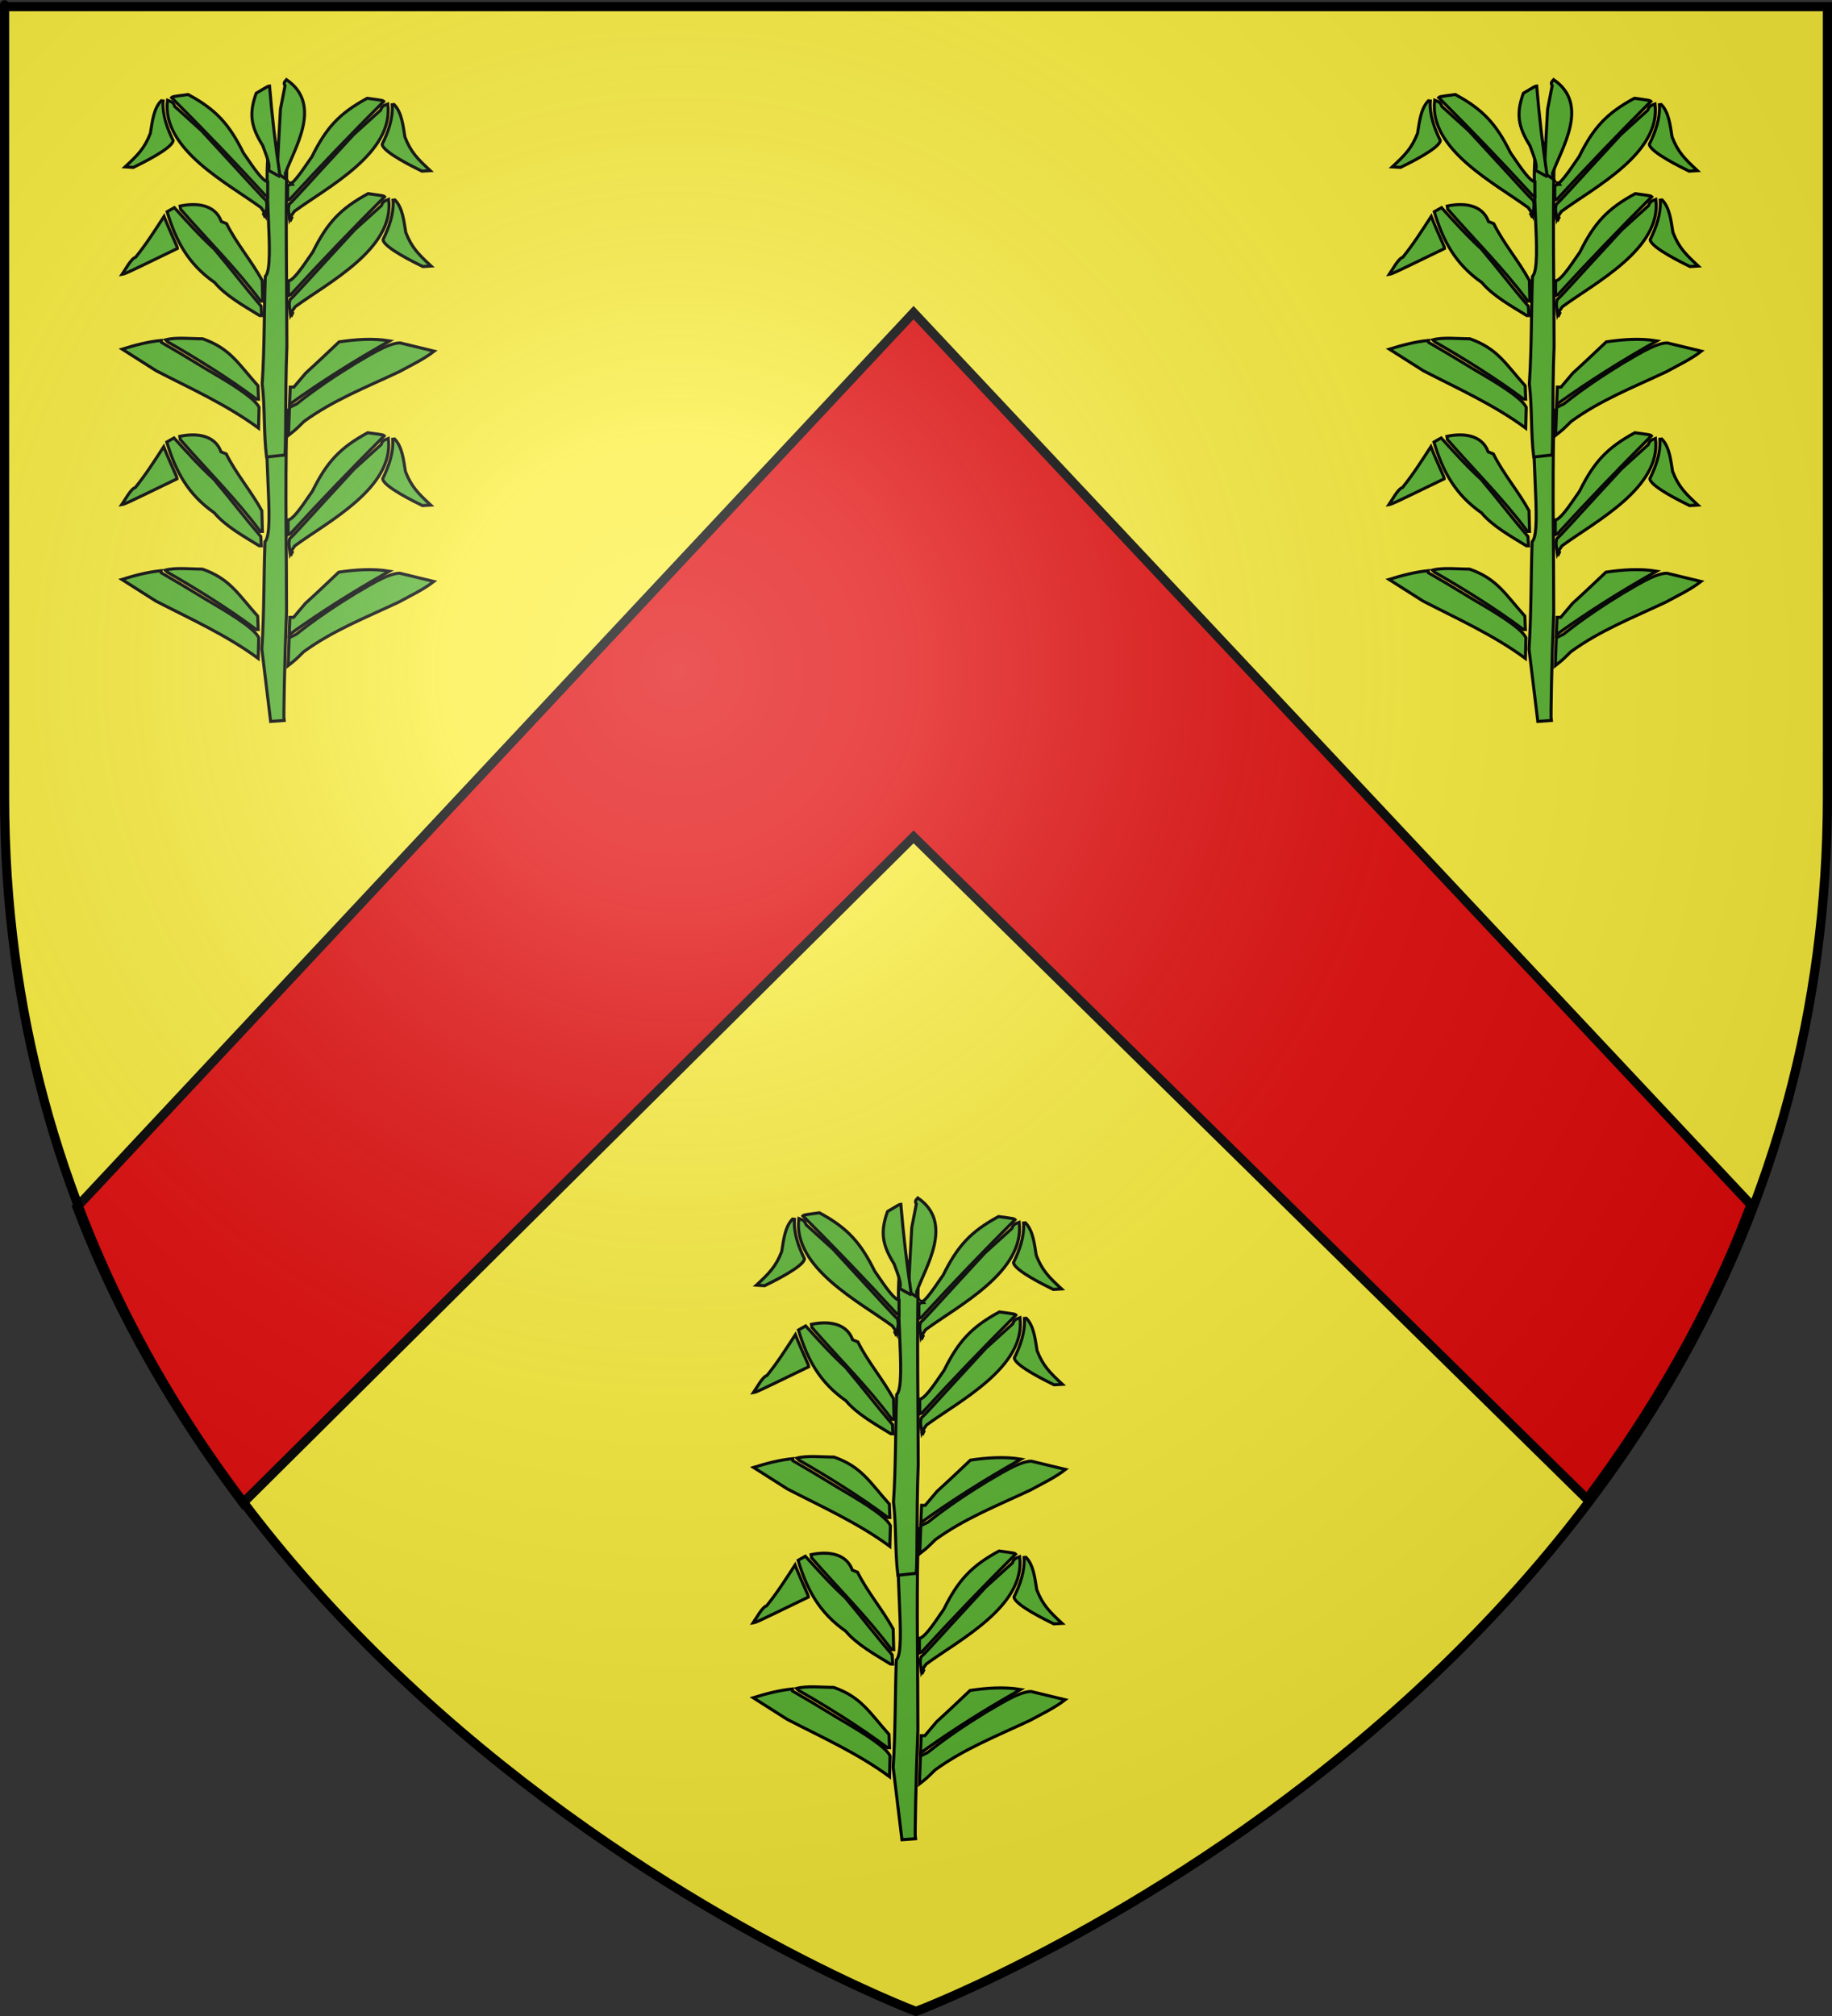<?xml version="1.0" encoding="UTF-8" standalone="no"?>
<svg
   xmlns:dc="http://purl.org/dc/elements/1.1/"
   xmlns:cc="http://creativecommons.org/ns#"
   xmlns:rdf="http://www.w3.org/1999/02/22-rdf-syntax-ns#"
   xmlns:svg="http://www.w3.org/2000/svg"
   xmlns="http://www.w3.org/2000/svg"
   xmlns:xlink="http://www.w3.org/1999/xlink"
   xmlns:sodipodi="http://sodipodi.sourceforge.net/DTD/sodipodi-0.dtd"
   xmlns:inkscape="http://www.inkscape.org/namespaces/inkscape"
   height="660"
   width="600"
   version="1.0"
   id="svg2"
   sodipodi:version="0.32"
   inkscape:version="0.46"
   sodipodi:docname="blason_ville_fr_Bonnefond_(Corrèze).svg"
   sodipodi:docbase="D:\Mes documents\Renaud-Notre Lapin"
   inkscape:export-filename="/Users/olivier/Desktop/Blason Rouge/Blason_Vide_3D.png"
   inkscape:export-xdpi="144"
   inkscape:export-ydpi="144"
   inkscape:output_extension="org.inkscape.output.svg.inkscape">
  <rect width="100%" height="100%" fill="#333333" stroke="none"/>
  <sodipodi:namedview
     inkscape:window-height="712"
     inkscape:window-width="1024"
     inkscape:pageshadow="2"
     inkscape:pageopacity="0.0"
     guidetolerance="10.0"
     gridtolerance="10.0"
     objecttolerance="10.0"
     borderopacity="1.0"
     bordercolor="#666666"
     pagecolor="#ffffff"
     id="base"
     showgrid="false"
     height="660px"
     inkscape:zoom="0.7469697"
     inkscape:cx="300"
     inkscape:cy="330"
     inkscape:window-x="0"
     inkscape:window-y="22"
     inkscape:current-layer="layer5" />
  <desc
     id="desc4">Flag of Canton of Valais (Wallis)</desc>
  <defs
     id="defs6">
    <inkscape:perspective
       sodipodi:type="inkscape:persp3d"
       inkscape:vp_x="0 : 330 : 1"
       inkscape:vp_y="0 : 1000 : 0"
       inkscape:vp_z="600 : 330 : 1"
       inkscape:persp3d-origin="300 : 220 : 1"
       id="perspective2491" />
    <linearGradient
       id="linearGradient2893">
      <stop
         style="stop-color:white;stop-opacity:0.314;"
         offset="0"
         id="stop2895" />
      <stop
         id="stop2897"
         offset="0.19"
         style="stop-color:white;stop-opacity:0.251;" />
      <stop
         style="stop-color:#6b6b6b;stop-opacity:0.125;"
         offset="0.6"
         id="stop2901" />
      <stop
         style="stop-color:black;stop-opacity:0.125;"
         offset="1"
         id="stop2899" />
    </linearGradient>
    <linearGradient
       id="linearGradient2885">
      <stop
         id="stop2887"
         offset="0"
         style="stop-color:white;stop-opacity:1;" />
      <stop
         style="stop-color:white;stop-opacity:1;"
         offset="0.229"
         id="stop2891" />
      <stop
         id="stop2889"
         offset="1"
         style="stop-color:black;stop-opacity:1;" />
    </linearGradient>
    <linearGradient
       id="linearGradient2955">
      <stop
         id="stop2867"
         offset="0"
         style="stop-color:#fd0000;stop-opacity:1;" />
      <stop
         style="stop-color:#e77275;stop-opacity:0.659;"
         offset="0.5"
         id="stop2873" />
      <stop
         style="stop-color:black;stop-opacity:0.323;"
         offset="1"
         id="stop2959" />
    </linearGradient>
    <radialGradient
       inkscape:collect="always"
       xlink:href="#linearGradient2955"
       id="radialGradient2961"
       cx="225.524"
       cy="218.901"
       fx="225.524"
       fy="218.901"
       r="300"
       gradientTransform="matrix(-4.167939e-4,2.183,-1.884,-3.599562e-4,615.597,-289.121)"
       gradientUnits="userSpaceOnUse" />
    <polygon
       id="star"
       transform="scale(53,53)"
       points="0,-1 0.588,0.809 -0.951,-0.309 0.951,-0.309 -0.588,0.809 0,-1 " />
    <clipPath
       id="clip">
      <path
         d="M 0,-200 L 0,600 L 300,600 L 300,-200 L 0,-200 z "
         id="path10" />
    </clipPath>
    <radialGradient
       inkscape:collect="always"
       xlink:href="#linearGradient2955"
       id="radialGradient1911"
       gradientUnits="userSpaceOnUse"
       gradientTransform="matrix(-4.167939e-4,2.183,-1.884,-3.599562e-4,615.597,-289.121)"
       cx="225.524"
       cy="218.901"
       fx="225.524"
       fy="218.901"
       r="300" />
    <radialGradient
       inkscape:collect="always"
       xlink:href="#linearGradient2955"
       id="radialGradient2865"
       gradientUnits="userSpaceOnUse"
       gradientTransform="matrix(0,1.749,-1.593,-1.049767e-7,551.788,-191.29)"
       cx="225.524"
       cy="218.901"
       fx="225.524"
       fy="218.901"
       r="300" />
    <radialGradient
       inkscape:collect="always"
       xlink:href="#linearGradient2955"
       id="radialGradient2871"
       gradientUnits="userSpaceOnUse"
       gradientTransform="matrix(0,1.386,-1.323,-5.741131e-8,-158.082,-109.541)"
       cx="225.524"
       cy="218.901"
       fx="225.524"
       fy="218.901"
       r="300" />
    <radialGradient
       inkscape:collect="always"
       xlink:href="#linearGradient2893"
       id="radialGradient3163"
       gradientUnits="userSpaceOnUse"
       gradientTransform="matrix(1.353,0,0,1.349,-77.629,-85.747)"
       cx="221.445"
       cy="226.331"
       fx="221.445"
       fy="226.331"
       r="300" />
    <radialGradient
       gradientTransform="matrix(1.353,0,0,1.349,-77.629,-85.747)"
       gradientUnits="userSpaceOnUse"
       xlink:href="#linearGradient2893"
       id="radialGradient7291"
       fy="226.331"
       fx="221.445"
       r="300"
       cy="226.331"
       cx="221.445" />
    <radialGradient
       gradientTransform="matrix(0,1.386,-1.323,-5.741131e-8,-158.082,-109.541)"
       gradientUnits="userSpaceOnUse"
       xlink:href="#linearGradient2955"
       id="radialGradient7289"
       fy="218.901"
       fx="225.524"
       r="300"
       cy="218.901"
       cx="225.524" />
    <radialGradient
       gradientTransform="matrix(0,1.749,-1.593,-1.049767e-7,551.788,-191.29)"
       gradientUnits="userSpaceOnUse"
       xlink:href="#linearGradient2955"
       id="radialGradient7287"
       fy="218.901"
       fx="225.524"
       r="300"
       cy="218.901"
       cx="225.524" />
    <radialGradient
       gradientTransform="matrix(-4.167939e-4,2.183,-1.884,-3.599562e-4,615.597,-289.121)"
       gradientUnits="userSpaceOnUse"
       xlink:href="#linearGradient2955"
       id="radialGradient7285"
       fy="218.901"
       fx="225.524"
       r="300"
       cy="218.901"
       cx="225.524" />
    <clipPath
       id="clipPath7281">
      <path
         id="path7283"
         d="M 0,-200 L 0,600 L 300,600 L 300,-200 L 0,-200 z " />
    </clipPath>
    <polygon
       id="polygon7279"
       transform="scale(53,53)"
       points="0,-1 0.588,0.809 -0.951,-0.309 0.951,-0.309 -0.588,0.809 0,-1 " />
    <radialGradient
       gradientTransform="matrix(-4.167939e-4,2.183,-1.884,-3.599562e-4,615.597,-289.121)"
       gradientUnits="userSpaceOnUse"
       xlink:href="#linearGradient2955"
       id="radialGradient7277"
       fy="218.901"
       fx="225.524"
       r="300"
       cy="218.901"
       cx="225.524" />
    <linearGradient
       id="linearGradient7269">
      <stop
         id="stop7271"
         offset="0"
         style="stop-color:#fd0000;stop-opacity:1" />
      <stop
         id="stop7273"
         offset="0.5"
         style="stop-color:#e77275;stop-opacity:0.659" />
      <stop
         id="stop7275"
         offset="1"
         style="stop-color:black;stop-opacity:0.323" />
    </linearGradient>
    <linearGradient
       id="linearGradient7261">
      <stop
         id="stop7263"
         offset="0"
         style="stop-color:white;stop-opacity:1" />
      <stop
         id="stop7265"
         offset="0.229"
         style="stop-color:white;stop-opacity:1" />
      <stop
         id="stop7267"
         offset="1"
         style="stop-color:black;stop-opacity:1" />
    </linearGradient>
    <linearGradient
       id="linearGradient7251">
      <stop
         id="stop7253"
         offset="0"
         style="stop-color:white;stop-opacity:0.314" />
      <stop
         id="stop7255"
         offset="0.19"
         style="stop-color:white;stop-opacity:0.251" />
      <stop
         id="stop7257"
         offset="0.6"
         style="stop-color:#6b6b6b;stop-opacity:0.125" />
      <stop
         id="stop7259"
         offset="1"
         style="stop-color:black;stop-opacity:0.125" />
    </linearGradient>
    <inkscape:perspective
       id="perspective7248"
       inkscape:persp3d-origin="300 : 220 : 1"
       inkscape:vp_z="600 : 330 : 1"
       inkscape:vp_y="0 : 1000 : 0"
       inkscape:vp_x="0 : 330 : 1"
       sodipodi:type="inkscape:persp3d" />
  </defs>
  <g
     inkscape:groupmode="layer"
     id="layer3"
     inkscape:label="Fond écu"
     style="display:inline"
     sodipodi:insensitive="true">
    <path
       id="path2855"
       style="fill:#fcef3c;fill-opacity:1;fill-rule:evenodd;stroke:none;stroke-width:1px;stroke-linecap:butt;stroke-linejoin:miter;stroke-opacity:1"
       d="M 300,658.5 C 300,658.5 598.5,546.18 598.5,260.728 C 598.5,-24.723 598.5,2.176 598.5,2.176 L 1.5,2.176 L 1.5,260.728 C 1.5,546.18 300,658.5 300,658.5 z"
       sodipodi:nodetypes="cccccc" />
  </g>
  <g
     inkscape:groupmode="layer"
     id="layer4"
     inkscape:label="Meubles"
     sodipodi:insensitive="true">
    <path
       sodipodi:nodetypes="ccccccc"
       id="path10706"
       d="M 25.219,395.129 C 38.941,431.523 58.306,463.737 79.576,492.036 L 299.206,273.973 L 519.773,490.786 C 540.795,462.602 559.896,430.563 573.442,394.411 L 299.206,102.35 L 25.219,395.129 z"
       style="fill:#e20909;fill-opacity:1;fill-rule:evenodd;stroke:#000000;stroke-width:3;stroke-linecap:butt;stroke-linejoin:miter;stroke-miterlimit:4;stroke-dasharray:none;stroke-opacity:1;display:inline" />
  </g>
  <g
     inkscape:groupmode="layer"
     id="layer5"
     inkscape:label="romarin"
     sodipodi:insensitive="true">
    <g
       transform="matrix(0.865,0,0,0.865,435.676,20.427)"
       id="g8427">
      <g
         id="g8386">
        <g
           transform="translate(-33.469,41.501)"
           inkscape:transform-center-y="69.614604"
           inkscape:transform-center-x="-17.403651"
           id="g8277">
          <path
             d="M -128.7,631.165 C -129.826,622.045 -130.925,612.927 -132.024,603.807 C -131.122,590.212 -131.319,576.618 -130.841,563.163 C -126.728,559.053 -132.614,523.504 -128.812,512.414 C -126.475,512.724 -124.164,513.062 -121.799,513.399 C -122.278,515.454 -122.278,515.454 -122.671,520.352 C -123.179,543.319 -122.671,566.541 -122.671,589.734 C -123.433,608.507 -123.826,630.012 -123.629,630.799 C -125.347,630.912 -127.01,631.025 -128.7,631.165 z"
             style="fill:#5ab532;stroke:#000000;stroke-width:1.156"
             id="path52" />
          <path
             d="M -122.08,610.055 C -121.967,606.536 -121.827,603.019 -121.686,599.5 C -120.785,599.05 -119.883,598.6 -118.953,598.15 C -111.771,592.407 -104.136,587.313 -96.25,582.5 C -93.01,580.783 -84.616,575.069 -79.828,575.069 C -75.518,576.11 -71.208,577.152 -66.899,578.193 C -70.899,581.317 -75.856,583.625 -80.223,586.018 C -92.673,591.872 -105.066,596.714 -116.193,604.792 C -119.348,607.917 -119.348,607.917 -122.08,610.055 z"
             style="fill:#5ab532;stroke:#000000;stroke-width:1.156"
             id="path53" />
          <path
             d="M -133.404,607.326 C -145.403,598.459 -159.206,592.295 -172.135,585.624 C -176.445,582.894 -180.754,580.163 -185.036,577.433 C -180.135,575.914 -175.374,574.647 -170.163,574.112 C -170.163,574.365 -170.163,574.619 -170.163,574.872 C -159.6,580.951 -154.896,584.076 -149.431,587.2 C -148.558,587.791 -134.812,595.475 -133.206,599.5 C -133.291,602.09 -133.348,604.708 -133.404,607.326 z"
             style="fill:#5ab532;stroke:#000000;stroke-width:1.156"
             id="path54" />
          <path
             d="M -121.686,598.346 C -121.601,596.151 -121.517,593.955 -121.404,591.788 C -120.953,591.788 -120.503,591.788 -120.024,591.788 C -118.531,590.015 -117.038,588.242 -115.545,586.496 C -111.291,582.641 -107.123,578.672 -102.898,574.675 C -96.785,573.775 -90.193,573.239 -83.743,574.309 C -97.433,582.05 -109.01,589.311 -121.686,598.346 z"
             style="fill:#5ab532;stroke:#000000;stroke-width:1.156"
             id="path55" />
          <path
             d="M -134.164,596.376 C -144.698,588.495 -156.671,581.064 -167.825,574.675 C -168.107,574.422 -168.361,574.169 -168.614,573.915 C -164.812,572.845 -158.867,573.521 -154.53,573.521 C -144.052,577.209 -141.037,583.034 -133.601,591.309 C -133.544,592.998 -133.488,594.688 -133.404,596.376 C -133.658,596.376 -133.911,596.376 -134.164,596.376 z"
             style="fill:#5ab532;stroke:#000000;stroke-width:1.156"
             id="path56" />
          <path
             d="M -120.897,567.835 C -121.038,567.695 -121.179,567.582 -121.291,567.469 C -121.179,567.188 -121.038,566.934 -120.897,566.681 C -120.785,566.794 -120.644,566.934 -120.503,567.075 C -120.644,567.329 -120.785,567.582 -120.897,567.835 z"
             style="fill:#000000;stroke:#000000;stroke-width:1.156"
             id="path57" />
          <path
             d="M -120.897,566.681 C -121.038,566.934 -121.179,567.188 -121.291,567.469 C -121.574,565.274 -122.136,563.754 -121.404,561.868 C -120.418,561.277 -116.024,556.127 -97.039,535.608 C -93.658,532.539 -90.279,529.471 -86.87,526.404 C -86.306,524.799 -85.743,524.687 -84.137,524.067 C -81.771,542.7 -107.235,555.648 -119.545,564.711 C -119.995,565.358 -120.446,566.006 -120.897,566.681 z"
             style="fill:#5ab532;stroke:#000000;stroke-width:1.156"
             id="path58" />
          <path
             d="M -133.009,564.711 C -138.784,561.164 -145.826,557.252 -150.022,552.214 C -160.023,545.233 -164.699,536.48 -168.022,525.418 C -167.121,524.883 -166.22,524.377 -165.291,523.87 C -160.502,529.133 -155.713,534.454 -150.221,539.492 C -143.769,547.119 -139.065,553.396 -132.418,561.192 C -132.361,562.346 -132.305,563.529 -132.221,564.711 C -132.503,564.711 -132.756,564.711 -133.009,564.711 z"
             style="fill:#5ab532;stroke:#000000;stroke-width:1.156"
             id="path59" />
          <path
             d="M -122.08,560.433 C -122.08,558.603 -122.08,556.774 -122.08,554.944 C -119.658,554.606 -114.531,546.219 -112.868,543.995 C -107.489,533.13 -102.559,527.641 -91.939,521.9 C -86.081,522.688 -86.081,522.688 -85.686,523.082 C -97.799,535.186 -109.489,547.373 -121.207,560.123 C -121.517,560.207 -121.799,560.32 -122.08,560.433 z"
             style="fill:#5ab532;stroke:#000000;stroke-width:1.156"
             id="path60" />
          <path
             d="M -132.614,559.25 C -142.024,546.669 -152.896,536.03 -162.924,524.461 C -163.008,524.067 -163.065,523.674 -163.121,523.279 C -157.487,522.069 -149.939,522.351 -147.487,529.133 C -146.84,529.387 -146.192,529.64 -145.516,529.922 C -141.854,537.325 -136.136,543.939 -132.024,551.426 C -131.967,554.016 -131.911,556.632 -131.826,559.25 C -132.108,559.25 -132.361,559.25 -132.614,559.25 z"
             style="fill:#5ab532;stroke:#000000;stroke-width:1.156"
             id="path61" />
          <path
             d="M -71.208,549.484 C -73.884,548.16 -85.996,542.306 -86.279,539.323 C -83.997,534.65 -82.138,529.584 -82.475,524.348 C -82.25,524.321 -82.025,524.293 -81.771,524.265 C -78.87,527.163 -78.363,532.258 -77.659,536.564 C -75.405,542.362 -72.842,544.84 -68.082,549.286 C -69.123,549.343 -70.165,549.399 -71.208,549.484 z"
             style="fill:#5ab532;stroke:#000000;stroke-width:1.156"
             id="path62" />
          <path
             d="M -185.036,549.09 C -183.853,547.373 -181.656,543.15 -179.937,542.644 C -175.909,537.69 -172.614,532.455 -169.178,527.192 C -166.05,535.016 -164.107,538.534 -164.107,539.323 C -183.853,548.893 -183.853,548.893 -185.036,549.09 z"
             style="fill:#5ab532;stroke:#000000;stroke-width:1.156"
             id="path63" />
        </g>
        <path
           sodipodi:nodetypes="ccccccccc"
           id="path8293"
           style="fill:#5ab532;stroke:#000000;stroke-width:1.156"
           d="M -163.716,572.583 C -164.842,563.463 -164.268,554.01 -165.367,544.89 C -164.465,531.295 -164.662,517.701 -164.184,504.246 C -160.071,500.136 -165.957,464.587 -162.155,453.497 C -159.818,453.807 -157.507,454.145 -155.142,454.482 C -155.621,456.537 -155.621,456.537 -156.014,461.435 C -156.522,484.402 -156.014,507.624 -156.014,530.817 C -156.776,549.59 -156.165,572.769 -156.972,571.882 C -158.69,571.995 -162.026,572.443 -163.716,572.583 z" />
        <path
           id="path8295"
           style="fill:#5ab532;stroke:#000000;stroke-width:1.156"
           d="M -155.423,564.391 C -155.31,560.872 -155.17,557.355 -155.029,553.836 C -154.128,553.386 -153.226,552.936 -152.296,552.486 C -145.114,546.743 -137.479,541.649 -129.593,536.836 C -126.353,535.119 -117.959,529.405 -113.171,529.405 C -108.861,530.446 -104.551,531.488 -100.242,532.529 C -104.242,535.653 -109.199,537.961 -113.566,540.354 C -126.016,546.208 -138.409,551.05 -149.536,559.128 C -152.691,562.253 -152.691,562.253 -155.423,564.391 z" />
        <path
           id="path8297"
           style="fill:#5ab532;stroke:#000000;stroke-width:1.156"
           d="M -166.747,561.662 C -178.746,552.795 -192.549,546.631 -205.478,539.96 C -209.788,537.23 -214.097,534.499 -218.379,531.769 C -213.478,530.25 -208.717,528.983 -203.506,528.448 C -203.506,528.701 -203.506,528.955 -203.506,529.208 C -192.943,535.287 -188.239,538.412 -182.774,541.536 C -181.901,542.127 -168.155,549.811 -166.549,553.836 C -166.634,556.426 -166.691,559.044 -166.747,561.662 z" />
        <path
           id="path8299"
           style="fill:#5ab532;stroke:#000000;stroke-width:1.156"
           d="M -155.029,552.682 C -154.944,550.487 -154.86,548.291 -154.747,546.124 C -154.296,546.124 -153.846,546.124 -153.367,546.124 C -151.874,544.351 -150.381,542.578 -148.888,540.832 C -144.634,536.977 -140.466,533.008 -136.241,529.011 C -130.128,528.111 -123.536,527.575 -117.086,528.645 C -130.776,536.386 -142.353,543.647 -155.029,552.682 z" />
        <path
           id="path8301"
           style="fill:#5ab532;stroke:#000000;stroke-width:1.156"
           d="M -167.507,550.712 C -178.041,542.831 -190.014,535.4 -201.168,529.011 C -201.45,528.758 -201.704,528.505 -201.957,528.251 C -198.155,527.181 -192.21,527.857 -187.873,527.857 C -177.395,531.545 -174.38,537.37 -166.944,545.645 C -166.887,547.334 -166.831,549.024 -166.747,550.712 C -167.001,550.712 -167.254,550.712 -167.507,550.712 z" />
        <path
           id="path8307"
           style="fill:#5ab532;stroke:#000000;stroke-width:1.156"
           d="M -166.352,519.047 C -172.127,515.5 -179.169,511.588 -183.365,506.55 C -193.366,499.569 -198.042,490.816 -201.365,479.754 C -200.464,479.219 -199.563,478.713 -198.634,478.206 C -193.845,483.469 -189.056,488.79 -183.564,493.828 C -177.112,501.455 -172.408,507.732 -165.761,515.528 C -165.704,516.682 -165.648,517.865 -165.564,519.047 C -165.846,519.047 -166.099,519.047 -166.352,519.047 z" />
        <path
           id="path8311"
           style="fill:#5ab532;stroke:#000000;stroke-width:1.156"
           d="M -165.957,513.586 C -175.367,501.005 -186.239,490.366 -196.267,478.797 C -196.351,478.403 -196.408,478.01 -196.464,477.615 C -190.83,476.405 -183.282,476.687 -180.83,483.469 C -180.183,483.723 -179.535,483.976 -178.859,484.258 C -175.197,491.661 -169.479,498.275 -165.367,505.762 C -165.31,508.352 -165.254,510.968 -165.169,513.586 C -165.451,513.586 -165.704,513.586 -165.957,513.586 z" />
        <g
           id="g8329">
          <path
             d="M -154.24,518.858 C -154.381,518.718 -154.522,518.605 -154.634,518.492 C -154.522,518.211 -154.381,517.957 -154.24,517.704 C -154.128,517.817 -153.987,517.957 -153.846,518.098 C -153.987,518.352 -154.128,518.605 -154.24,518.858 z"
             style="fill:#000000;stroke:#000000;stroke-width:1.156"
             id="path8303" />
          <path
             d="M -154.24,517.704 C -154.381,517.957 -154.522,518.211 -154.634,518.492 C -154.917,516.297 -155.479,514.777 -154.747,512.891 C -153.761,512.3 -149.367,507.15 -130.382,486.631 C -127.001,483.562 -123.622,480.494 -120.213,477.427 C -119.649,475.822 -119.086,475.71 -117.48,475.09 C -115.114,493.723 -140.578,506.671 -152.888,515.734 C -153.338,516.381 -153.789,517.029 -154.24,517.704 z"
             style="fill:#5ab532;stroke:#000000;stroke-width:1.156"
             id="path8305" />
          <path
             d="M -155.423,511.456 C -155.423,509.626 -155.423,507.797 -155.423,505.967 C -153.001,505.629 -147.874,497.242 -146.211,495.018 C -140.832,484.153 -135.902,478.664 -125.282,472.923 C -119.424,473.711 -119.424,473.711 -119.029,474.105 C -131.142,486.209 -142.832,498.396 -154.55,511.146 C -154.86,511.23 -155.142,511.343 -155.423,511.456 z"
             style="fill:#5ab532;stroke:#000000;stroke-width:1.156"
             id="path8309" />
          <path
             d="M -104.551,500.507 C -107.227,499.183 -119.339,493.329 -119.622,490.346 C -117.34,485.673 -115.481,480.607 -115.818,475.371 C -115.593,475.344 -115.368,475.316 -115.114,475.288 C -112.213,478.186 -111.706,483.281 -111.002,487.587 C -108.748,493.385 -106.185,495.863 -101.425,500.309 C -102.466,500.366 -103.508,500.422 -104.551,500.507 z"
             style="fill:#5ab532;stroke:#000000;stroke-width:1.156"
             id="path8313" />
        </g>
        <path
           id="path8315"
           style="fill:#5ab532;stroke:#000000;stroke-width:1.156"
           d="M -218.379,503.426 C -217.196,501.709 -214.999,497.486 -213.28,496.98 C -209.252,492.026 -205.957,486.791 -202.521,481.528 C -199.393,489.352 -197.45,492.87 -197.45,493.659 C -217.196,503.229 -217.196,503.229 -218.379,503.426 z" />
        <g
           transform="translate(-0.318,-36.104)"
           id="g8335">
          <path
             d="M -154.24,518.858 C -154.381,518.718 -154.522,518.605 -154.634,518.492 C -154.522,518.211 -154.381,517.957 -154.24,517.704 C -154.128,517.817 -153.987,517.957 -153.846,518.098 C -153.987,518.352 -154.128,518.605 -154.24,518.858 z"
             style="fill:#000000;stroke:#000000;stroke-width:1.156"
             id="path8337" />
          <path
             d="M -154.24,517.704 C -154.381,517.957 -154.522,518.211 -154.634,518.492 C -154.917,516.297 -155.479,514.777 -154.747,512.891 C -153.761,512.3 -149.367,507.15 -130.382,486.631 C -127.001,483.562 -123.622,480.494 -120.213,477.427 C -119.649,475.822 -119.086,475.71 -117.48,475.09 C -115.114,493.723 -140.578,506.671 -152.888,515.734 C -153.338,516.381 -153.789,517.029 -154.24,517.704 z"
             style="fill:#5ab532;stroke:#000000;stroke-width:1.156"
             id="path8339" />
          <path
             d="M -155.423,511.456 C -155.423,509.626 -155.423,507.797 -155.423,505.967 C -153.001,505.629 -147.874,497.242 -146.211,495.018 C -140.832,484.153 -135.902,478.664 -125.282,472.923 C -119.424,473.711 -119.424,473.711 -119.029,474.105 C -131.142,486.209 -142.832,498.396 -154.55,511.146 C -154.86,511.23 -155.142,511.343 -155.423,511.456 z"
             style="fill:#5ab532;stroke:#000000;stroke-width:1.156"
             id="path8341" />
          <path
             d="M -104.551,500.507 C -107.227,499.183 -119.339,493.329 -119.622,490.346 C -117.34,485.673 -115.481,480.607 -115.818,475.371 C -115.593,475.344 -115.368,475.316 -115.114,475.288 C -112.213,478.186 -111.706,483.281 -111.002,487.587 C -108.748,493.385 -106.185,495.863 -101.425,500.309 C -102.466,500.366 -103.508,500.422 -104.551,500.507 z"
             style="fill:#5ab532;stroke:#000000;stroke-width:1.156"
             id="path8343" />
        </g>
        <g
           transform="matrix(-1,0,0,1,-318.697,-37.524)"
           id="g8345">
          <path
             d="M -154.24,518.858 C -154.381,518.718 -154.522,518.605 -154.634,518.492 C -154.522,518.211 -154.381,517.957 -154.24,517.704 C -154.128,517.817 -153.987,517.957 -153.846,518.098 C -153.987,518.352 -154.128,518.605 -154.24,518.858 z"
             style="fill:#000000;stroke:#000000;stroke-width:1.156"
             id="path8347" />
          <path
             d="M -154.24,517.704 C -154.381,517.957 -154.522,518.211 -154.634,518.492 C -154.917,516.297 -155.479,514.777 -154.747,512.891 C -153.761,512.3 -149.367,507.15 -130.382,486.631 C -127.001,483.562 -123.622,480.494 -120.213,477.427 C -119.649,475.822 -119.086,475.71 -117.48,475.09 C -115.114,493.723 -140.578,506.671 -152.888,515.734 C -153.338,516.381 -153.789,517.029 -154.24,517.704 z"
             style="fill:#5ab532;stroke:#000000;stroke-width:1.156"
             id="path8349" />
          <path
             d="M -155.423,511.456 C -155.423,509.626 -155.423,507.797 -155.423,505.967 C -153.001,505.629 -147.874,497.242 -146.211,495.018 C -140.832,484.153 -135.902,478.664 -125.282,472.923 C -119.424,473.711 -119.424,473.711 -119.029,474.105 C -131.142,486.209 -142.832,498.396 -154.55,511.146 C -154.86,511.23 -155.142,511.343 -155.423,511.456 z"
             style="fill:#5ab532;stroke:#000000;stroke-width:1.156"
             id="path8351" />
          <path
             d="M -104.551,500.507 C -107.227,499.183 -119.339,493.329 -119.622,490.346 C -117.34,485.673 -115.481,480.607 -115.818,475.371 C -115.593,475.344 -115.368,475.316 -115.114,475.288 C -112.213,478.186 -111.706,483.281 -111.002,487.587 C -108.748,493.385 -106.185,495.863 -101.425,500.309 C -102.466,500.366 -103.508,500.422 -104.551,500.507 z"
             style="fill:#5ab532;stroke:#000000;stroke-width:1.156"
             id="path8353" />
        </g>
        <path
           id="path8357"
           style="fill:#000000;stroke:#000000;stroke-width:1.156"
           d="M -153.99,469.383 C -154.189,469.386 -154.368,469.4 -154.527,469.401 C -154.65,469.22 -154.734,469.037 -154.817,468.855 C -154.658,468.854 -154.459,468.852 -154.26,468.85 C -154.176,469.033 -154.093,469.215 -153.99,469.383 z" />
        <path
           id="path8359"
           style="fill:#5ab532;stroke:#000000;stroke-width:1.156"
           d="M -156.373,466.915 C -156.316,467.107 -156.259,467.299 -156.161,467.496 C -157.795,466.389 -159.203,465.757 -159.87,464.445 C -159.507,463.754 -159.519,459.283 -158.45,440.925 C -157.882,437.979 -157.313,435.034 -156.722,432.078 C -157.334,430.983 -156.981,430.713 -156.169,429.776 C -142.328,439.188 -153.189,455.765 -156.626,465.326 C -156.548,465.85 -156.469,466.375 -156.373,466.915 z" />
        <path
           id="path8361"
           style="fill:#5ab532;stroke:#000000;stroke-width:1.156"
           d="M -159.058,466.255 C -160.42,465.501 -161.78,464.747 -163.142,463.992 C -161.779,462.61 -164.6,456.521 -165.146,454.751 C -169.644,447.511 -170.441,442.718 -167.632,434.9 C -163.141,432.218 -163.141,432.218 -162.585,432.178 C -161.655,443.385 -160.381,454.409 -158.707,465.679 C -158.851,465.873 -158.955,466.064 -159.058,466.255 z" />
      </g>
    </g>
    <g
       transform="matrix(0.865,0,0,0.865,228.911,-345.675)"
       id="g8469">
      <g
         id="g8471">
        <g
           transform="translate(-33.469,41.501)"
           inkscape:transform-center-y="69.614604"
           inkscape:transform-center-x="-17.403651"
           id="g8473">
          <path
             d="M -128.7,631.165 C -129.826,622.045 -130.925,612.927 -132.024,603.807 C -131.122,590.212 -131.319,576.618 -130.841,563.163 C -126.728,559.053 -132.614,523.504 -128.812,512.414 C -126.475,512.724 -124.164,513.062 -121.799,513.399 C -122.278,515.454 -122.278,515.454 -122.671,520.352 C -123.179,543.319 -122.671,566.541 -122.671,589.734 C -123.433,608.507 -123.826,630.012 -123.629,630.799 C -125.347,630.912 -127.01,631.025 -128.7,631.165 z"
             style="fill:#5ab532;stroke:#000000;stroke-width:1.156"
             id="path8475" />
          <path
             d="M -122.08,610.055 C -121.967,606.536 -121.827,603.019 -121.686,599.5 C -120.785,599.05 -119.883,598.6 -118.953,598.15 C -111.771,592.407 -104.136,587.313 -96.25,582.5 C -93.01,580.783 -84.616,575.069 -79.828,575.069 C -75.518,576.11 -71.208,577.152 -66.899,578.193 C -70.899,581.317 -75.856,583.625 -80.223,586.018 C -92.673,591.872 -105.066,596.714 -116.193,604.792 C -119.348,607.917 -119.348,607.917 -122.08,610.055 z"
             style="fill:#5ab532;stroke:#000000;stroke-width:1.156"
             id="path8477" />
          <path
             d="M -133.404,607.326 C -145.403,598.459 -159.206,592.295 -172.135,585.624 C -176.445,582.894 -180.754,580.163 -185.036,577.433 C -180.135,575.914 -175.374,574.647 -170.163,574.112 C -170.163,574.365 -170.163,574.619 -170.163,574.872 C -159.6,580.951 -154.896,584.076 -149.431,587.2 C -148.558,587.791 -134.812,595.475 -133.206,599.5 C -133.291,602.09 -133.348,604.708 -133.404,607.326 z"
             style="fill:#5ab532;stroke:#000000;stroke-width:1.156"
             id="path8479" />
          <path
             d="M -121.686,598.346 C -121.601,596.151 -121.517,593.955 -121.404,591.788 C -120.953,591.788 -120.503,591.788 -120.024,591.788 C -118.531,590.015 -117.038,588.242 -115.545,586.496 C -111.291,582.641 -107.123,578.672 -102.898,574.675 C -96.785,573.775 -90.193,573.239 -83.743,574.309 C -97.433,582.05 -109.01,589.311 -121.686,598.346 z"
             style="fill:#5ab532;stroke:#000000;stroke-width:1.156"
             id="path8481" />
          <path
             d="M -134.164,596.376 C -144.698,588.495 -156.671,581.064 -167.825,574.675 C -168.107,574.422 -168.361,574.169 -168.614,573.915 C -164.812,572.845 -158.867,573.521 -154.53,573.521 C -144.052,577.209 -141.037,583.034 -133.601,591.309 C -133.544,592.998 -133.488,594.688 -133.404,596.376 C -133.658,596.376 -133.911,596.376 -134.164,596.376 z"
             style="fill:#5ab532;stroke:#000000;stroke-width:1.156"
             id="path8483" />
          <path
             d="M -120.897,567.835 C -121.038,567.695 -121.179,567.582 -121.291,567.469 C -121.179,567.188 -121.038,566.934 -120.897,566.681 C -120.785,566.794 -120.644,566.934 -120.503,567.075 C -120.644,567.329 -120.785,567.582 -120.897,567.835 z"
             style="fill:#000000;stroke:#000000;stroke-width:1.156"
             id="path8485" />
          <path
             d="M -120.897,566.681 C -121.038,566.934 -121.179,567.188 -121.291,567.469 C -121.574,565.274 -122.136,563.754 -121.404,561.868 C -120.418,561.277 -116.024,556.127 -97.039,535.608 C -93.658,532.539 -90.279,529.471 -86.87,526.404 C -86.306,524.799 -85.743,524.687 -84.137,524.067 C -81.771,542.7 -107.235,555.648 -119.545,564.711 C -119.995,565.358 -120.446,566.006 -120.897,566.681 z"
             style="fill:#5ab532;stroke:#000000;stroke-width:1.156"
             id="path8487" />
          <path
             d="M -133.009,564.711 C -138.784,561.164 -145.826,557.252 -150.022,552.214 C -160.023,545.233 -164.699,536.48 -168.022,525.418 C -167.121,524.883 -166.22,524.377 -165.291,523.87 C -160.502,529.133 -155.713,534.454 -150.221,539.492 C -143.769,547.119 -139.065,553.396 -132.418,561.192 C -132.361,562.346 -132.305,563.529 -132.221,564.711 C -132.503,564.711 -132.756,564.711 -133.009,564.711 z"
             style="fill:#5ab532;stroke:#000000;stroke-width:1.156"
             id="path8489" />
          <path
             d="M -122.08,560.433 C -122.08,558.603 -122.08,556.774 -122.08,554.944 C -119.658,554.606 -114.531,546.219 -112.868,543.995 C -107.489,533.13 -102.559,527.641 -91.939,521.9 C -86.081,522.688 -86.081,522.688 -85.686,523.082 C -97.799,535.186 -109.489,547.373 -121.207,560.123 C -121.517,560.207 -121.799,560.32 -122.08,560.433 z"
             style="fill:#5ab532;stroke:#000000;stroke-width:1.156"
             id="path8491" />
          <path
             d="M -132.614,559.25 C -142.024,546.669 -152.896,536.03 -162.924,524.461 C -163.008,524.067 -163.065,523.674 -163.121,523.279 C -157.487,522.069 -149.939,522.351 -147.487,529.133 C -146.84,529.387 -146.192,529.64 -145.516,529.922 C -141.854,537.325 -136.136,543.939 -132.024,551.426 C -131.967,554.016 -131.911,556.632 -131.826,559.25 C -132.108,559.25 -132.361,559.25 -132.614,559.25 z"
             style="fill:#5ab532;stroke:#000000;stroke-width:1.156"
             id="path8493" />
          <path
             d="M -71.208,549.484 C -73.884,548.16 -85.996,542.306 -86.279,539.323 C -83.997,534.65 -82.138,529.584 -82.475,524.348 C -82.25,524.321 -82.025,524.293 -81.771,524.265 C -78.87,527.163 -78.363,532.258 -77.659,536.564 C -75.405,542.362 -72.842,544.84 -68.082,549.286 C -69.123,549.343 -70.165,549.399 -71.208,549.484 z"
             style="fill:#5ab532;stroke:#000000;stroke-width:1.156"
             id="path8495" />
          <path
             d="M -185.036,549.09 C -183.853,547.373 -181.656,543.15 -179.937,542.644 C -175.909,537.69 -172.614,532.455 -169.178,527.192 C -166.05,535.016 -164.107,538.534 -164.107,539.323 C -183.853,548.893 -183.853,548.893 -185.036,549.09 z"
             style="fill:#5ab532;stroke:#000000;stroke-width:1.156"
             id="path8497" />
        </g>
        <path
           sodipodi:nodetypes="ccccccccc"
           id="path8499"
           style="fill:#5ab532;stroke:#000000;stroke-width:1.156"
           d="M -163.716,572.583 C -164.842,563.463 -164.268,554.01 -165.367,544.89 C -164.465,531.295 -164.662,517.701 -164.184,504.246 C -160.071,500.136 -165.957,464.587 -162.155,453.497 C -159.818,453.807 -157.507,454.145 -155.142,454.482 C -155.621,456.537 -155.621,456.537 -156.014,461.435 C -156.522,484.402 -156.014,507.624 -156.014,530.817 C -156.776,549.59 -156.165,572.769 -156.972,571.882 C -158.69,571.995 -162.026,572.443 -163.716,572.583 z" />
        <path
           id="path8501"
           style="fill:#5ab532;stroke:#000000;stroke-width:1.156"
           d="M -155.423,564.391 C -155.31,560.872 -155.17,557.355 -155.029,553.836 C -154.128,553.386 -153.226,552.936 -152.296,552.486 C -145.114,546.743 -137.479,541.649 -129.593,536.836 C -126.353,535.119 -117.959,529.405 -113.171,529.405 C -108.861,530.446 -104.551,531.488 -100.242,532.529 C -104.242,535.653 -109.199,537.961 -113.566,540.354 C -126.016,546.208 -138.409,551.05 -149.536,559.128 C -152.691,562.253 -152.691,562.253 -155.423,564.391 z" />
        <path
           id="path8503"
           style="fill:#5ab532;stroke:#000000;stroke-width:1.156"
           d="M -166.747,561.662 C -178.746,552.795 -192.549,546.631 -205.478,539.96 C -209.788,537.23 -214.097,534.499 -218.379,531.769 C -213.478,530.25 -208.717,528.983 -203.506,528.448 C -203.506,528.701 -203.506,528.955 -203.506,529.208 C -192.943,535.287 -188.239,538.412 -182.774,541.536 C -181.901,542.127 -168.155,549.811 -166.549,553.836 C -166.634,556.426 -166.691,559.044 -166.747,561.662 z" />
        <path
           id="path8505"
           style="fill:#5ab532;stroke:#000000;stroke-width:1.156"
           d="M -155.029,552.682 C -154.944,550.487 -154.86,548.291 -154.747,546.124 C -154.296,546.124 -153.846,546.124 -153.367,546.124 C -151.874,544.351 -150.381,542.578 -148.888,540.832 C -144.634,536.977 -140.466,533.008 -136.241,529.011 C -130.128,528.111 -123.536,527.575 -117.086,528.645 C -130.776,536.386 -142.353,543.647 -155.029,552.682 z" />
        <path
           id="path8507"
           style="fill:#5ab532;stroke:#000000;stroke-width:1.156"
           d="M -167.507,550.712 C -178.041,542.831 -190.014,535.4 -201.168,529.011 C -201.45,528.758 -201.704,528.505 -201.957,528.251 C -198.155,527.181 -192.21,527.857 -187.873,527.857 C -177.395,531.545 -174.38,537.37 -166.944,545.645 C -166.887,547.334 -166.831,549.024 -166.747,550.712 C -167.001,550.712 -167.254,550.712 -167.507,550.712 z" />
        <path
           id="path8509"
           style="fill:#5ab532;stroke:#000000;stroke-width:1.156"
           d="M -166.352,519.047 C -172.127,515.5 -179.169,511.588 -183.365,506.55 C -193.366,499.569 -198.042,490.816 -201.365,479.754 C -200.464,479.219 -199.563,478.713 -198.634,478.206 C -193.845,483.469 -189.056,488.79 -183.564,493.828 C -177.112,501.455 -172.408,507.732 -165.761,515.528 C -165.704,516.682 -165.648,517.865 -165.564,519.047 C -165.846,519.047 -166.099,519.047 -166.352,519.047 z" />
        <path
           id="path8511"
           style="fill:#5ab532;stroke:#000000;stroke-width:1.156"
           d="M -165.957,513.586 C -175.367,501.005 -186.239,490.366 -196.267,478.797 C -196.351,478.403 -196.408,478.01 -196.464,477.615 C -190.83,476.405 -183.282,476.687 -180.83,483.469 C -180.183,483.723 -179.535,483.976 -178.859,484.258 C -175.197,491.661 -169.479,498.275 -165.367,505.762 C -165.31,508.352 -165.254,510.968 -165.169,513.586 C -165.451,513.586 -165.704,513.586 -165.957,513.586 z" />
        <g
           id="g8513">
          <path
             d="M -154.24,518.858 C -154.381,518.718 -154.522,518.605 -154.634,518.492 C -154.522,518.211 -154.381,517.957 -154.24,517.704 C -154.128,517.817 -153.987,517.957 -153.846,518.098 C -153.987,518.352 -154.128,518.605 -154.24,518.858 z"
             style="fill:#000000;stroke:#000000;stroke-width:1.156"
             id="path8515" />
          <path
             d="M -154.24,517.704 C -154.381,517.957 -154.522,518.211 -154.634,518.492 C -154.917,516.297 -155.479,514.777 -154.747,512.891 C -153.761,512.3 -149.367,507.15 -130.382,486.631 C -127.001,483.562 -123.622,480.494 -120.213,477.427 C -119.649,475.822 -119.086,475.71 -117.48,475.09 C -115.114,493.723 -140.578,506.671 -152.888,515.734 C -153.338,516.381 -153.789,517.029 -154.24,517.704 z"
             style="fill:#5ab532;stroke:#000000;stroke-width:1.156"
             id="path8517" />
          <path
             d="M -155.423,511.456 C -155.423,509.626 -155.423,507.797 -155.423,505.967 C -153.001,505.629 -147.874,497.242 -146.211,495.018 C -140.832,484.153 -135.902,478.664 -125.282,472.923 C -119.424,473.711 -119.424,473.711 -119.029,474.105 C -131.142,486.209 -142.832,498.396 -154.55,511.146 C -154.86,511.23 -155.142,511.343 -155.423,511.456 z"
             style="fill:#5ab532;stroke:#000000;stroke-width:1.156"
             id="path8519" />
          <path
             d="M -104.551,500.507 C -107.227,499.183 -119.339,493.329 -119.622,490.346 C -117.34,485.673 -115.481,480.607 -115.818,475.371 C -115.593,475.344 -115.368,475.316 -115.114,475.288 C -112.213,478.186 -111.706,483.281 -111.002,487.587 C -108.748,493.385 -106.185,495.863 -101.425,500.309 C -102.466,500.366 -103.508,500.422 -104.551,500.507 z"
             style="fill:#5ab532;stroke:#000000;stroke-width:1.156"
             id="path8521" />
        </g>
        <path
           id="path8523"
           style="fill:#5ab532;stroke:#000000;stroke-width:1.156"
           d="M -218.379,503.426 C -217.196,501.709 -214.999,497.486 -213.28,496.98 C -209.252,492.026 -205.957,486.791 -202.521,481.528 C -199.393,489.352 -197.45,492.87 -197.45,493.659 C -217.196,503.229 -217.196,503.229 -218.379,503.426 z" />
        <g
           transform="translate(-0.318,-36.104)"
           id="g8525">
          <path
             d="M -154.24,518.858 C -154.381,518.718 -154.522,518.605 -154.634,518.492 C -154.522,518.211 -154.381,517.957 -154.24,517.704 C -154.128,517.817 -153.987,517.957 -153.846,518.098 C -153.987,518.352 -154.128,518.605 -154.24,518.858 z"
             style="fill:#000000;stroke:#000000;stroke-width:1.156"
             id="path8527" />
          <path
             d="M -154.24,517.704 C -154.381,517.957 -154.522,518.211 -154.634,518.492 C -154.917,516.297 -155.479,514.777 -154.747,512.891 C -153.761,512.3 -149.367,507.15 -130.382,486.631 C -127.001,483.562 -123.622,480.494 -120.213,477.427 C -119.649,475.822 -119.086,475.71 -117.48,475.09 C -115.114,493.723 -140.578,506.671 -152.888,515.734 C -153.338,516.381 -153.789,517.029 -154.24,517.704 z"
             style="fill:#5ab532;stroke:#000000;stroke-width:1.156"
             id="path8529" />
          <path
             d="M -155.423,511.456 C -155.423,509.626 -155.423,507.797 -155.423,505.967 C -153.001,505.629 -147.874,497.242 -146.211,495.018 C -140.832,484.153 -135.902,478.664 -125.282,472.923 C -119.424,473.711 -119.424,473.711 -119.029,474.105 C -131.142,486.209 -142.832,498.396 -154.55,511.146 C -154.86,511.23 -155.142,511.343 -155.423,511.456 z"
             style="fill:#5ab532;stroke:#000000;stroke-width:1.156"
             id="path8531" />
          <path
             d="M -104.551,500.507 C -107.227,499.183 -119.339,493.329 -119.622,490.346 C -117.34,485.673 -115.481,480.607 -115.818,475.371 C -115.593,475.344 -115.368,475.316 -115.114,475.288 C -112.213,478.186 -111.706,483.281 -111.002,487.587 C -108.748,493.385 -106.185,495.863 -101.425,500.309 C -102.466,500.366 -103.508,500.422 -104.551,500.507 z"
             style="fill:#5ab532;stroke:#000000;stroke-width:1.156"
             id="path8533" />
        </g>
        <g
           transform="matrix(-1,0,0,1,-318.697,-37.524)"
           id="g8535">
          <path
             d="M -154.24,518.858 C -154.381,518.718 -154.522,518.605 -154.634,518.492 C -154.522,518.211 -154.381,517.957 -154.24,517.704 C -154.128,517.817 -153.987,517.957 -153.846,518.098 C -153.987,518.352 -154.128,518.605 -154.24,518.858 z"
             style="fill:#000000;stroke:#000000;stroke-width:1.156"
             id="path8537" />
          <path
             d="M -154.24,517.704 C -154.381,517.957 -154.522,518.211 -154.634,518.492 C -154.917,516.297 -155.479,514.777 -154.747,512.891 C -153.761,512.3 -149.367,507.15 -130.382,486.631 C -127.001,483.562 -123.622,480.494 -120.213,477.427 C -119.649,475.822 -119.086,475.71 -117.48,475.09 C -115.114,493.723 -140.578,506.671 -152.888,515.734 C -153.338,516.381 -153.789,517.029 -154.24,517.704 z"
             style="fill:#5ab532;stroke:#000000;stroke-width:1.156"
             id="path8539" />
          <path
             d="M -155.423,511.456 C -155.423,509.626 -155.423,507.797 -155.423,505.967 C -153.001,505.629 -147.874,497.242 -146.211,495.018 C -140.832,484.153 -135.902,478.664 -125.282,472.923 C -119.424,473.711 -119.424,473.711 -119.029,474.105 C -131.142,486.209 -142.832,498.396 -154.55,511.146 C -154.86,511.23 -155.142,511.343 -155.423,511.456 z"
             style="fill:#5ab532;stroke:#000000;stroke-width:1.156"
             id="path8541" />
          <path
             d="M -104.551,500.507 C -107.227,499.183 -119.339,493.329 -119.622,490.346 C -117.34,485.673 -115.481,480.607 -115.818,475.371 C -115.593,475.344 -115.368,475.316 -115.114,475.288 C -112.213,478.186 -111.706,483.281 -111.002,487.587 C -108.748,493.385 -106.185,495.863 -101.425,500.309 C -102.466,500.366 -103.508,500.422 -104.551,500.507 z"
             style="fill:#5ab532;stroke:#000000;stroke-width:1.156"
             id="path8543" />
        </g>
        <path
           id="path8545"
           style="fill:#000000;stroke:#000000;stroke-width:1.156"
           d="M -153.99,469.383 C -154.189,469.386 -154.368,469.4 -154.527,469.401 C -154.65,469.22 -154.734,469.037 -154.817,468.855 C -154.658,468.854 -154.459,468.852 -154.26,468.85 C -154.176,469.033 -154.093,469.215 -153.99,469.383 z" />
        <path
           id="path8547"
           style="fill:#5ab532;stroke:#000000;stroke-width:1.156"
           d="M -156.373,466.915 C -156.316,467.107 -156.259,467.299 -156.161,467.496 C -157.795,466.389 -159.203,465.757 -159.87,464.445 C -159.507,463.754 -159.519,459.283 -158.45,440.925 C -157.882,437.979 -157.313,435.034 -156.722,432.078 C -157.334,430.983 -156.981,430.713 -156.169,429.776 C -142.328,439.188 -153.189,455.765 -156.626,465.326 C -156.548,465.85 -156.469,466.375 -156.373,466.915 z" />
        <path
           id="path8549"
           style="fill:#5ab532;stroke:#000000;stroke-width:1.156"
           d="M -159.058,466.255 C -160.42,465.501 -161.78,464.747 -163.142,463.992 C -161.779,462.61 -164.6,456.521 -165.146,454.751 C -169.644,447.511 -170.441,442.718 -167.632,434.9 C -163.141,432.218 -163.141,432.218 -162.585,432.178 C -161.655,443.385 -160.381,454.409 -158.707,465.679 C -158.851,465.873 -158.955,466.064 -159.058,466.255 z" />
      </g>
    </g>
    <g
       transform="matrix(0.865,0,0,0.865,643.922,-345.675)"
       id="g8551">
      <g
         id="g8553">
        <g
           transform="translate(-33.469,41.501)"
           inkscape:transform-center-y="69.614604"
           inkscape:transform-center-x="-17.403651"
           id="g8555">
          <path
             d="M -128.7,631.165 C -129.826,622.045 -130.925,612.927 -132.024,603.807 C -131.122,590.212 -131.319,576.618 -130.841,563.163 C -126.728,559.053 -132.614,523.504 -128.812,512.414 C -126.475,512.724 -124.164,513.062 -121.799,513.399 C -122.278,515.454 -122.278,515.454 -122.671,520.352 C -123.179,543.319 -122.671,566.541 -122.671,589.734 C -123.433,608.507 -123.826,630.012 -123.629,630.799 C -125.347,630.912 -127.01,631.025 -128.7,631.165 z"
             style="fill:#5ab532;stroke:#000000;stroke-width:1.156"
             id="path8557" />
          <path
             d="M -122.08,610.055 C -121.967,606.536 -121.827,603.019 -121.686,599.5 C -120.785,599.05 -119.883,598.6 -118.953,598.15 C -111.771,592.407 -104.136,587.313 -96.25,582.5 C -93.01,580.783 -84.616,575.069 -79.828,575.069 C -75.518,576.11 -71.208,577.152 -66.899,578.193 C -70.899,581.317 -75.856,583.625 -80.223,586.018 C -92.673,591.872 -105.066,596.714 -116.193,604.792 C -119.348,607.917 -119.348,607.917 -122.08,610.055 z"
             style="fill:#5ab532;stroke:#000000;stroke-width:1.156"
             id="path8559" />
          <path
             d="M -133.404,607.326 C -145.403,598.459 -159.206,592.295 -172.135,585.624 C -176.445,582.894 -180.754,580.163 -185.036,577.433 C -180.135,575.914 -175.374,574.647 -170.163,574.112 C -170.163,574.365 -170.163,574.619 -170.163,574.872 C -159.6,580.951 -154.896,584.076 -149.431,587.2 C -148.558,587.791 -134.812,595.475 -133.206,599.5 C -133.291,602.09 -133.348,604.708 -133.404,607.326 z"
             style="fill:#5ab532;stroke:#000000;stroke-width:1.156"
             id="path8561" />
          <path
             d="M -121.686,598.346 C -121.601,596.151 -121.517,593.955 -121.404,591.788 C -120.953,591.788 -120.503,591.788 -120.024,591.788 C -118.531,590.015 -117.038,588.242 -115.545,586.496 C -111.291,582.641 -107.123,578.672 -102.898,574.675 C -96.785,573.775 -90.193,573.239 -83.743,574.309 C -97.433,582.05 -109.01,589.311 -121.686,598.346 z"
             style="fill:#5ab532;stroke:#000000;stroke-width:1.156"
             id="path8563" />
          <path
             d="M -134.164,596.376 C -144.698,588.495 -156.671,581.064 -167.825,574.675 C -168.107,574.422 -168.361,574.169 -168.614,573.915 C -164.812,572.845 -158.867,573.521 -154.53,573.521 C -144.052,577.209 -141.037,583.034 -133.601,591.309 C -133.544,592.998 -133.488,594.688 -133.404,596.376 C -133.658,596.376 -133.911,596.376 -134.164,596.376 z"
             style="fill:#5ab532;stroke:#000000;stroke-width:1.156"
             id="path8565" />
          <path
             d="M -120.897,567.835 C -121.038,567.695 -121.179,567.582 -121.291,567.469 C -121.179,567.188 -121.038,566.934 -120.897,566.681 C -120.785,566.794 -120.644,566.934 -120.503,567.075 C -120.644,567.329 -120.785,567.582 -120.897,567.835 z"
             style="fill:#000000;stroke:#000000;stroke-width:1.156"
             id="path8567" />
          <path
             d="M -120.897,566.681 C -121.038,566.934 -121.179,567.188 -121.291,567.469 C -121.574,565.274 -122.136,563.754 -121.404,561.868 C -120.418,561.277 -116.024,556.127 -97.039,535.608 C -93.658,532.539 -90.279,529.471 -86.87,526.404 C -86.306,524.799 -85.743,524.687 -84.137,524.067 C -81.771,542.7 -107.235,555.648 -119.545,564.711 C -119.995,565.358 -120.446,566.006 -120.897,566.681 z"
             style="fill:#5ab532;stroke:#000000;stroke-width:1.156"
             id="path8569" />
          <path
             d="M -133.009,564.711 C -138.784,561.164 -145.826,557.252 -150.022,552.214 C -160.023,545.233 -164.699,536.48 -168.022,525.418 C -167.121,524.883 -166.22,524.377 -165.291,523.87 C -160.502,529.133 -155.713,534.454 -150.221,539.492 C -143.769,547.119 -139.065,553.396 -132.418,561.192 C -132.361,562.346 -132.305,563.529 -132.221,564.711 C -132.503,564.711 -132.756,564.711 -133.009,564.711 z"
             style="fill:#5ab532;stroke:#000000;stroke-width:1.156"
             id="path8571" />
          <path
             d="M -122.08,560.433 C -122.08,558.603 -122.08,556.774 -122.08,554.944 C -119.658,554.606 -114.531,546.219 -112.868,543.995 C -107.489,533.13 -102.559,527.641 -91.939,521.9 C -86.081,522.688 -86.081,522.688 -85.686,523.082 C -97.799,535.186 -109.489,547.373 -121.207,560.123 C -121.517,560.207 -121.799,560.32 -122.08,560.433 z"
             style="fill:#5ab532;stroke:#000000;stroke-width:1.156"
             id="path8573" />
          <path
             d="M -132.614,559.25 C -142.024,546.669 -152.896,536.03 -162.924,524.461 C -163.008,524.067 -163.065,523.674 -163.121,523.279 C -157.487,522.069 -149.939,522.351 -147.487,529.133 C -146.84,529.387 -146.192,529.64 -145.516,529.922 C -141.854,537.325 -136.136,543.939 -132.024,551.426 C -131.967,554.016 -131.911,556.632 -131.826,559.25 C -132.108,559.25 -132.361,559.25 -132.614,559.25 z"
             style="fill:#5ab532;stroke:#000000;stroke-width:1.156"
             id="path8575" />
          <path
             d="M -71.208,549.484 C -73.884,548.16 -85.996,542.306 -86.279,539.323 C -83.997,534.65 -82.138,529.584 -82.475,524.348 C -82.25,524.321 -82.025,524.293 -81.771,524.265 C -78.87,527.163 -78.363,532.258 -77.659,536.564 C -75.405,542.362 -72.842,544.84 -68.082,549.286 C -69.123,549.343 -70.165,549.399 -71.208,549.484 z"
             style="fill:#5ab532;stroke:#000000;stroke-width:1.156"
             id="path8577" />
          <path
             d="M -185.036,549.09 C -183.853,547.373 -181.656,543.15 -179.937,542.644 C -175.909,537.69 -172.614,532.455 -169.178,527.192 C -166.05,535.016 -164.107,538.534 -164.107,539.323 C -183.853,548.893 -183.853,548.893 -185.036,549.09 z"
             style="fill:#5ab532;stroke:#000000;stroke-width:1.156"
             id="path8579" />
        </g>
        <path
           sodipodi:nodetypes="ccccccccc"
           id="path8581"
           style="fill:#5ab532;stroke:#000000;stroke-width:1.156"
           d="M -163.716,572.583 C -164.842,563.463 -164.268,554.01 -165.367,544.89 C -164.465,531.295 -164.662,517.701 -164.184,504.246 C -160.071,500.136 -165.957,464.587 -162.155,453.497 C -159.818,453.807 -157.507,454.145 -155.142,454.482 C -155.621,456.537 -155.621,456.537 -156.014,461.435 C -156.522,484.402 -156.014,507.624 -156.014,530.817 C -156.776,549.59 -156.165,572.769 -156.972,571.882 C -158.69,571.995 -162.026,572.443 -163.716,572.583 z" />
        <path
           id="path8583"
           style="fill:#5ab532;stroke:#000000;stroke-width:1.156"
           d="M -155.423,564.391 C -155.31,560.872 -155.17,557.355 -155.029,553.836 C -154.128,553.386 -153.226,552.936 -152.296,552.486 C -145.114,546.743 -137.479,541.649 -129.593,536.836 C -126.353,535.119 -117.959,529.405 -113.171,529.405 C -108.861,530.446 -104.551,531.488 -100.242,532.529 C -104.242,535.653 -109.199,537.961 -113.566,540.354 C -126.016,546.208 -138.409,551.05 -149.536,559.128 C -152.691,562.253 -152.691,562.253 -155.423,564.391 z" />
        <path
           id="path8585"
           style="fill:#5ab532;stroke:#000000;stroke-width:1.156"
           d="M -166.747,561.662 C -178.746,552.795 -192.549,546.631 -205.478,539.96 C -209.788,537.23 -214.097,534.499 -218.379,531.769 C -213.478,530.25 -208.717,528.983 -203.506,528.448 C -203.506,528.701 -203.506,528.955 -203.506,529.208 C -192.943,535.287 -188.239,538.412 -182.774,541.536 C -181.901,542.127 -168.155,549.811 -166.549,553.836 C -166.634,556.426 -166.691,559.044 -166.747,561.662 z" />
        <path
           id="path8587"
           style="fill:#5ab532;stroke:#000000;stroke-width:1.156"
           d="M -155.029,552.682 C -154.944,550.487 -154.86,548.291 -154.747,546.124 C -154.296,546.124 -153.846,546.124 -153.367,546.124 C -151.874,544.351 -150.381,542.578 -148.888,540.832 C -144.634,536.977 -140.466,533.008 -136.241,529.011 C -130.128,528.111 -123.536,527.575 -117.086,528.645 C -130.776,536.386 -142.353,543.647 -155.029,552.682 z" />
        <path
           id="path8589"
           style="fill:#5ab532;stroke:#000000;stroke-width:1.156"
           d="M -167.507,550.712 C -178.041,542.831 -190.014,535.4 -201.168,529.011 C -201.45,528.758 -201.704,528.505 -201.957,528.251 C -198.155,527.181 -192.21,527.857 -187.873,527.857 C -177.395,531.545 -174.38,537.37 -166.944,545.645 C -166.887,547.334 -166.831,549.024 -166.747,550.712 C -167.001,550.712 -167.254,550.712 -167.507,550.712 z" />
        <path
           id="path8591"
           style="fill:#5ab532;stroke:#000000;stroke-width:1.156"
           d="M -166.352,519.047 C -172.127,515.5 -179.169,511.588 -183.365,506.55 C -193.366,499.569 -198.042,490.816 -201.365,479.754 C -200.464,479.219 -199.563,478.713 -198.634,478.206 C -193.845,483.469 -189.056,488.79 -183.564,493.828 C -177.112,501.455 -172.408,507.732 -165.761,515.528 C -165.704,516.682 -165.648,517.865 -165.564,519.047 C -165.846,519.047 -166.099,519.047 -166.352,519.047 z" />
        <path
           id="path8593"
           style="fill:#5ab532;stroke:#000000;stroke-width:1.156"
           d="M -165.957,513.586 C -175.367,501.005 -186.239,490.366 -196.267,478.797 C -196.351,478.403 -196.408,478.01 -196.464,477.615 C -190.83,476.405 -183.282,476.687 -180.83,483.469 C -180.183,483.723 -179.535,483.976 -178.859,484.258 C -175.197,491.661 -169.479,498.275 -165.367,505.762 C -165.31,508.352 -165.254,510.968 -165.169,513.586 C -165.451,513.586 -165.704,513.586 -165.957,513.586 z" />
        <g
           id="g8595">
          <path
             d="M -154.24,518.858 C -154.381,518.718 -154.522,518.605 -154.634,518.492 C -154.522,518.211 -154.381,517.957 -154.24,517.704 C -154.128,517.817 -153.987,517.957 -153.846,518.098 C -153.987,518.352 -154.128,518.605 -154.24,518.858 z"
             style="fill:#000000;stroke:#000000;stroke-width:1.156"
             id="path8597" />
          <path
             d="M -154.24,517.704 C -154.381,517.957 -154.522,518.211 -154.634,518.492 C -154.917,516.297 -155.479,514.777 -154.747,512.891 C -153.761,512.3 -149.367,507.15 -130.382,486.631 C -127.001,483.562 -123.622,480.494 -120.213,477.427 C -119.649,475.822 -119.086,475.71 -117.48,475.09 C -115.114,493.723 -140.578,506.671 -152.888,515.734 C -153.338,516.381 -153.789,517.029 -154.24,517.704 z"
             style="fill:#5ab532;stroke:#000000;stroke-width:1.156"
             id="path8599" />
          <path
             d="M -155.423,511.456 C -155.423,509.626 -155.423,507.797 -155.423,505.967 C -153.001,505.629 -147.874,497.242 -146.211,495.018 C -140.832,484.153 -135.902,478.664 -125.282,472.923 C -119.424,473.711 -119.424,473.711 -119.029,474.105 C -131.142,486.209 -142.832,498.396 -154.55,511.146 C -154.86,511.23 -155.142,511.343 -155.423,511.456 z"
             style="fill:#5ab532;stroke:#000000;stroke-width:1.156"
             id="path8601" />
          <path
             d="M -104.551,500.507 C -107.227,499.183 -119.339,493.329 -119.622,490.346 C -117.34,485.673 -115.481,480.607 -115.818,475.371 C -115.593,475.344 -115.368,475.316 -115.114,475.288 C -112.213,478.186 -111.706,483.281 -111.002,487.587 C -108.748,493.385 -106.185,495.863 -101.425,500.309 C -102.466,500.366 -103.508,500.422 -104.551,500.507 z"
             style="fill:#5ab532;stroke:#000000;stroke-width:1.156"
             id="path8603" />
        </g>
        <path
           id="path8605"
           style="fill:#5ab532;stroke:#000000;stroke-width:1.156"
           d="M -218.379,503.426 C -217.196,501.709 -214.999,497.486 -213.28,496.98 C -209.252,492.026 -205.957,486.791 -202.521,481.528 C -199.393,489.352 -197.45,492.87 -197.45,493.659 C -217.196,503.229 -217.196,503.229 -218.379,503.426 z" />
        <g
           transform="translate(-0.318,-36.104)"
           id="g8607">
          <path
             d="M -154.24,518.858 C -154.381,518.718 -154.522,518.605 -154.634,518.492 C -154.522,518.211 -154.381,517.957 -154.24,517.704 C -154.128,517.817 -153.987,517.957 -153.846,518.098 C -153.987,518.352 -154.128,518.605 -154.24,518.858 z"
             style="fill:#000000;stroke:#000000;stroke-width:1.156"
             id="path8609" />
          <path
             d="M -154.24,517.704 C -154.381,517.957 -154.522,518.211 -154.634,518.492 C -154.917,516.297 -155.479,514.777 -154.747,512.891 C -153.761,512.3 -149.367,507.15 -130.382,486.631 C -127.001,483.562 -123.622,480.494 -120.213,477.427 C -119.649,475.822 -119.086,475.71 -117.48,475.09 C -115.114,493.723 -140.578,506.671 -152.888,515.734 C -153.338,516.381 -153.789,517.029 -154.24,517.704 z"
             style="fill:#5ab532;stroke:#000000;stroke-width:1.156"
             id="path8611" />
          <path
             d="M -155.423,511.456 C -155.423,509.626 -155.423,507.797 -155.423,505.967 C -153.001,505.629 -147.874,497.242 -146.211,495.018 C -140.832,484.153 -135.902,478.664 -125.282,472.923 C -119.424,473.711 -119.424,473.711 -119.029,474.105 C -131.142,486.209 -142.832,498.396 -154.55,511.146 C -154.86,511.23 -155.142,511.343 -155.423,511.456 z"
             style="fill:#5ab532;stroke:#000000;stroke-width:1.156"
             id="path8613" />
          <path
             d="M -104.551,500.507 C -107.227,499.183 -119.339,493.329 -119.622,490.346 C -117.34,485.673 -115.481,480.607 -115.818,475.371 C -115.593,475.344 -115.368,475.316 -115.114,475.288 C -112.213,478.186 -111.706,483.281 -111.002,487.587 C -108.748,493.385 -106.185,495.863 -101.425,500.309 C -102.466,500.366 -103.508,500.422 -104.551,500.507 z"
             style="fill:#5ab532;stroke:#000000;stroke-width:1.156"
             id="path8615" />
        </g>
        <g
           transform="matrix(-1,0,0,1,-318.697,-37.524)"
           id="g8617">
          <path
             d="M -154.24,518.858 C -154.381,518.718 -154.522,518.605 -154.634,518.492 C -154.522,518.211 -154.381,517.957 -154.24,517.704 C -154.128,517.817 -153.987,517.957 -153.846,518.098 C -153.987,518.352 -154.128,518.605 -154.24,518.858 z"
             style="fill:#000000;stroke:#000000;stroke-width:1.156"
             id="path8619" />
          <path
             d="M -154.24,517.704 C -154.381,517.957 -154.522,518.211 -154.634,518.492 C -154.917,516.297 -155.479,514.777 -154.747,512.891 C -153.761,512.3 -149.367,507.15 -130.382,486.631 C -127.001,483.562 -123.622,480.494 -120.213,477.427 C -119.649,475.822 -119.086,475.71 -117.48,475.09 C -115.114,493.723 -140.578,506.671 -152.888,515.734 C -153.338,516.381 -153.789,517.029 -154.24,517.704 z"
             style="fill:#5ab532;stroke:#000000;stroke-width:1.156"
             id="path8621" />
          <path
             d="M -155.423,511.456 C -155.423,509.626 -155.423,507.797 -155.423,505.967 C -153.001,505.629 -147.874,497.242 -146.211,495.018 C -140.832,484.153 -135.902,478.664 -125.282,472.923 C -119.424,473.711 -119.424,473.711 -119.029,474.105 C -131.142,486.209 -142.832,498.396 -154.55,511.146 C -154.86,511.23 -155.142,511.343 -155.423,511.456 z"
             style="fill:#5ab532;stroke:#000000;stroke-width:1.156"
             id="path8623" />
          <path
             d="M -104.551,500.507 C -107.227,499.183 -119.339,493.329 -119.622,490.346 C -117.34,485.673 -115.481,480.607 -115.818,475.371 C -115.593,475.344 -115.368,475.316 -115.114,475.288 C -112.213,478.186 -111.706,483.281 -111.002,487.587 C -108.748,493.385 -106.185,495.863 -101.425,500.309 C -102.466,500.366 -103.508,500.422 -104.551,500.507 z"
             style="fill:#5ab532;stroke:#000000;stroke-width:1.156"
             id="path8625" />
        </g>
        <path
           id="path8627"
           style="fill:#000000;stroke:#000000;stroke-width:1.156"
           d="M -153.99,469.383 C -154.189,469.386 -154.368,469.4 -154.527,469.401 C -154.65,469.22 -154.734,469.037 -154.817,468.855 C -154.658,468.854 -154.459,468.852 -154.26,468.85 C -154.176,469.033 -154.093,469.215 -153.99,469.383 z" />
        <path
           id="path8629"
           style="fill:#5ab532;stroke:#000000;stroke-width:1.156"
           d="M -156.373,466.915 C -156.316,467.107 -156.259,467.299 -156.161,467.496 C -157.795,466.389 -159.203,465.757 -159.87,464.445 C -159.507,463.754 -159.519,459.283 -158.45,440.925 C -157.882,437.979 -157.313,435.034 -156.722,432.078 C -157.334,430.983 -156.981,430.713 -156.169,429.776 C -142.328,439.188 -153.189,455.765 -156.626,465.326 C -156.548,465.85 -156.469,466.375 -156.373,466.915 z" />
        <path
           id="path8631"
           style="fill:#5ab532;stroke:#000000;stroke-width:1.156"
           d="M -159.058,466.255 C -160.42,465.501 -161.78,464.747 -163.142,463.992 C -161.779,462.61 -164.6,456.521 -165.146,454.751 C -169.644,447.511 -170.441,442.718 -167.632,434.9 C -163.141,432.218 -163.141,432.218 -162.585,432.178 C -161.655,443.385 -160.381,454.409 -158.707,465.679 C -158.851,465.873 -158.955,466.064 -159.058,466.255 z" />
      </g>
    </g>
  </g>
  <g
     inkscape:groupmode="layer"
     id="layer2"
     inkscape:label="Reflet final"
     sodipodi:insensitive="true">
    <path
       sodipodi:nodetypes="cccccc"
       d="M 300,658.5 C 300,658.5 598.5,546.18 598.5,260.728 C 598.5,-24.723 598.5,2.176 598.5,2.176 L 1.5,2.176 L 1.5,260.728 C 1.5,546.18 300,658.5 300,658.5 z "
       style="opacity:1;fill:url(#radialGradient3163);fill-opacity:1;fill-rule:evenodd;stroke:none;stroke-width:1px;stroke-linecap:butt;stroke-linejoin:miter;stroke-opacity:1"
       id="path2875"
       inkscape:export-xdpi="144"
       inkscape:export-ydpi="144" />
  </g>
  <g
     inkscape:groupmode="layer"
     id="layer1"
     inkscape:label="Contour final"
     sodipodi:insensitive="true">
    <path
       sodipodi:nodetypes="cccccc"
       d="M 300,658.5 C 300,658.5 1.5,546.18 1.5,260.728 C 1.5,-24.723 1.5,2.176 1.5,2.176 L 598.5,2.176 L 598.5,260.728 C 598.5,546.18 300,658.5 300,658.5 z "
       style="opacity:1;fill:none;fill-opacity:1;fill-rule:evenodd;stroke:#000000;stroke-width:3;stroke-linecap:butt;stroke-linejoin:miter;stroke-miterlimit:4;stroke-dasharray:none;stroke-opacity:1"
       id="path1411"
       inkscape:export-xdpi="144"
       inkscape:export-ydpi="144" />
  </g>
</svg>
